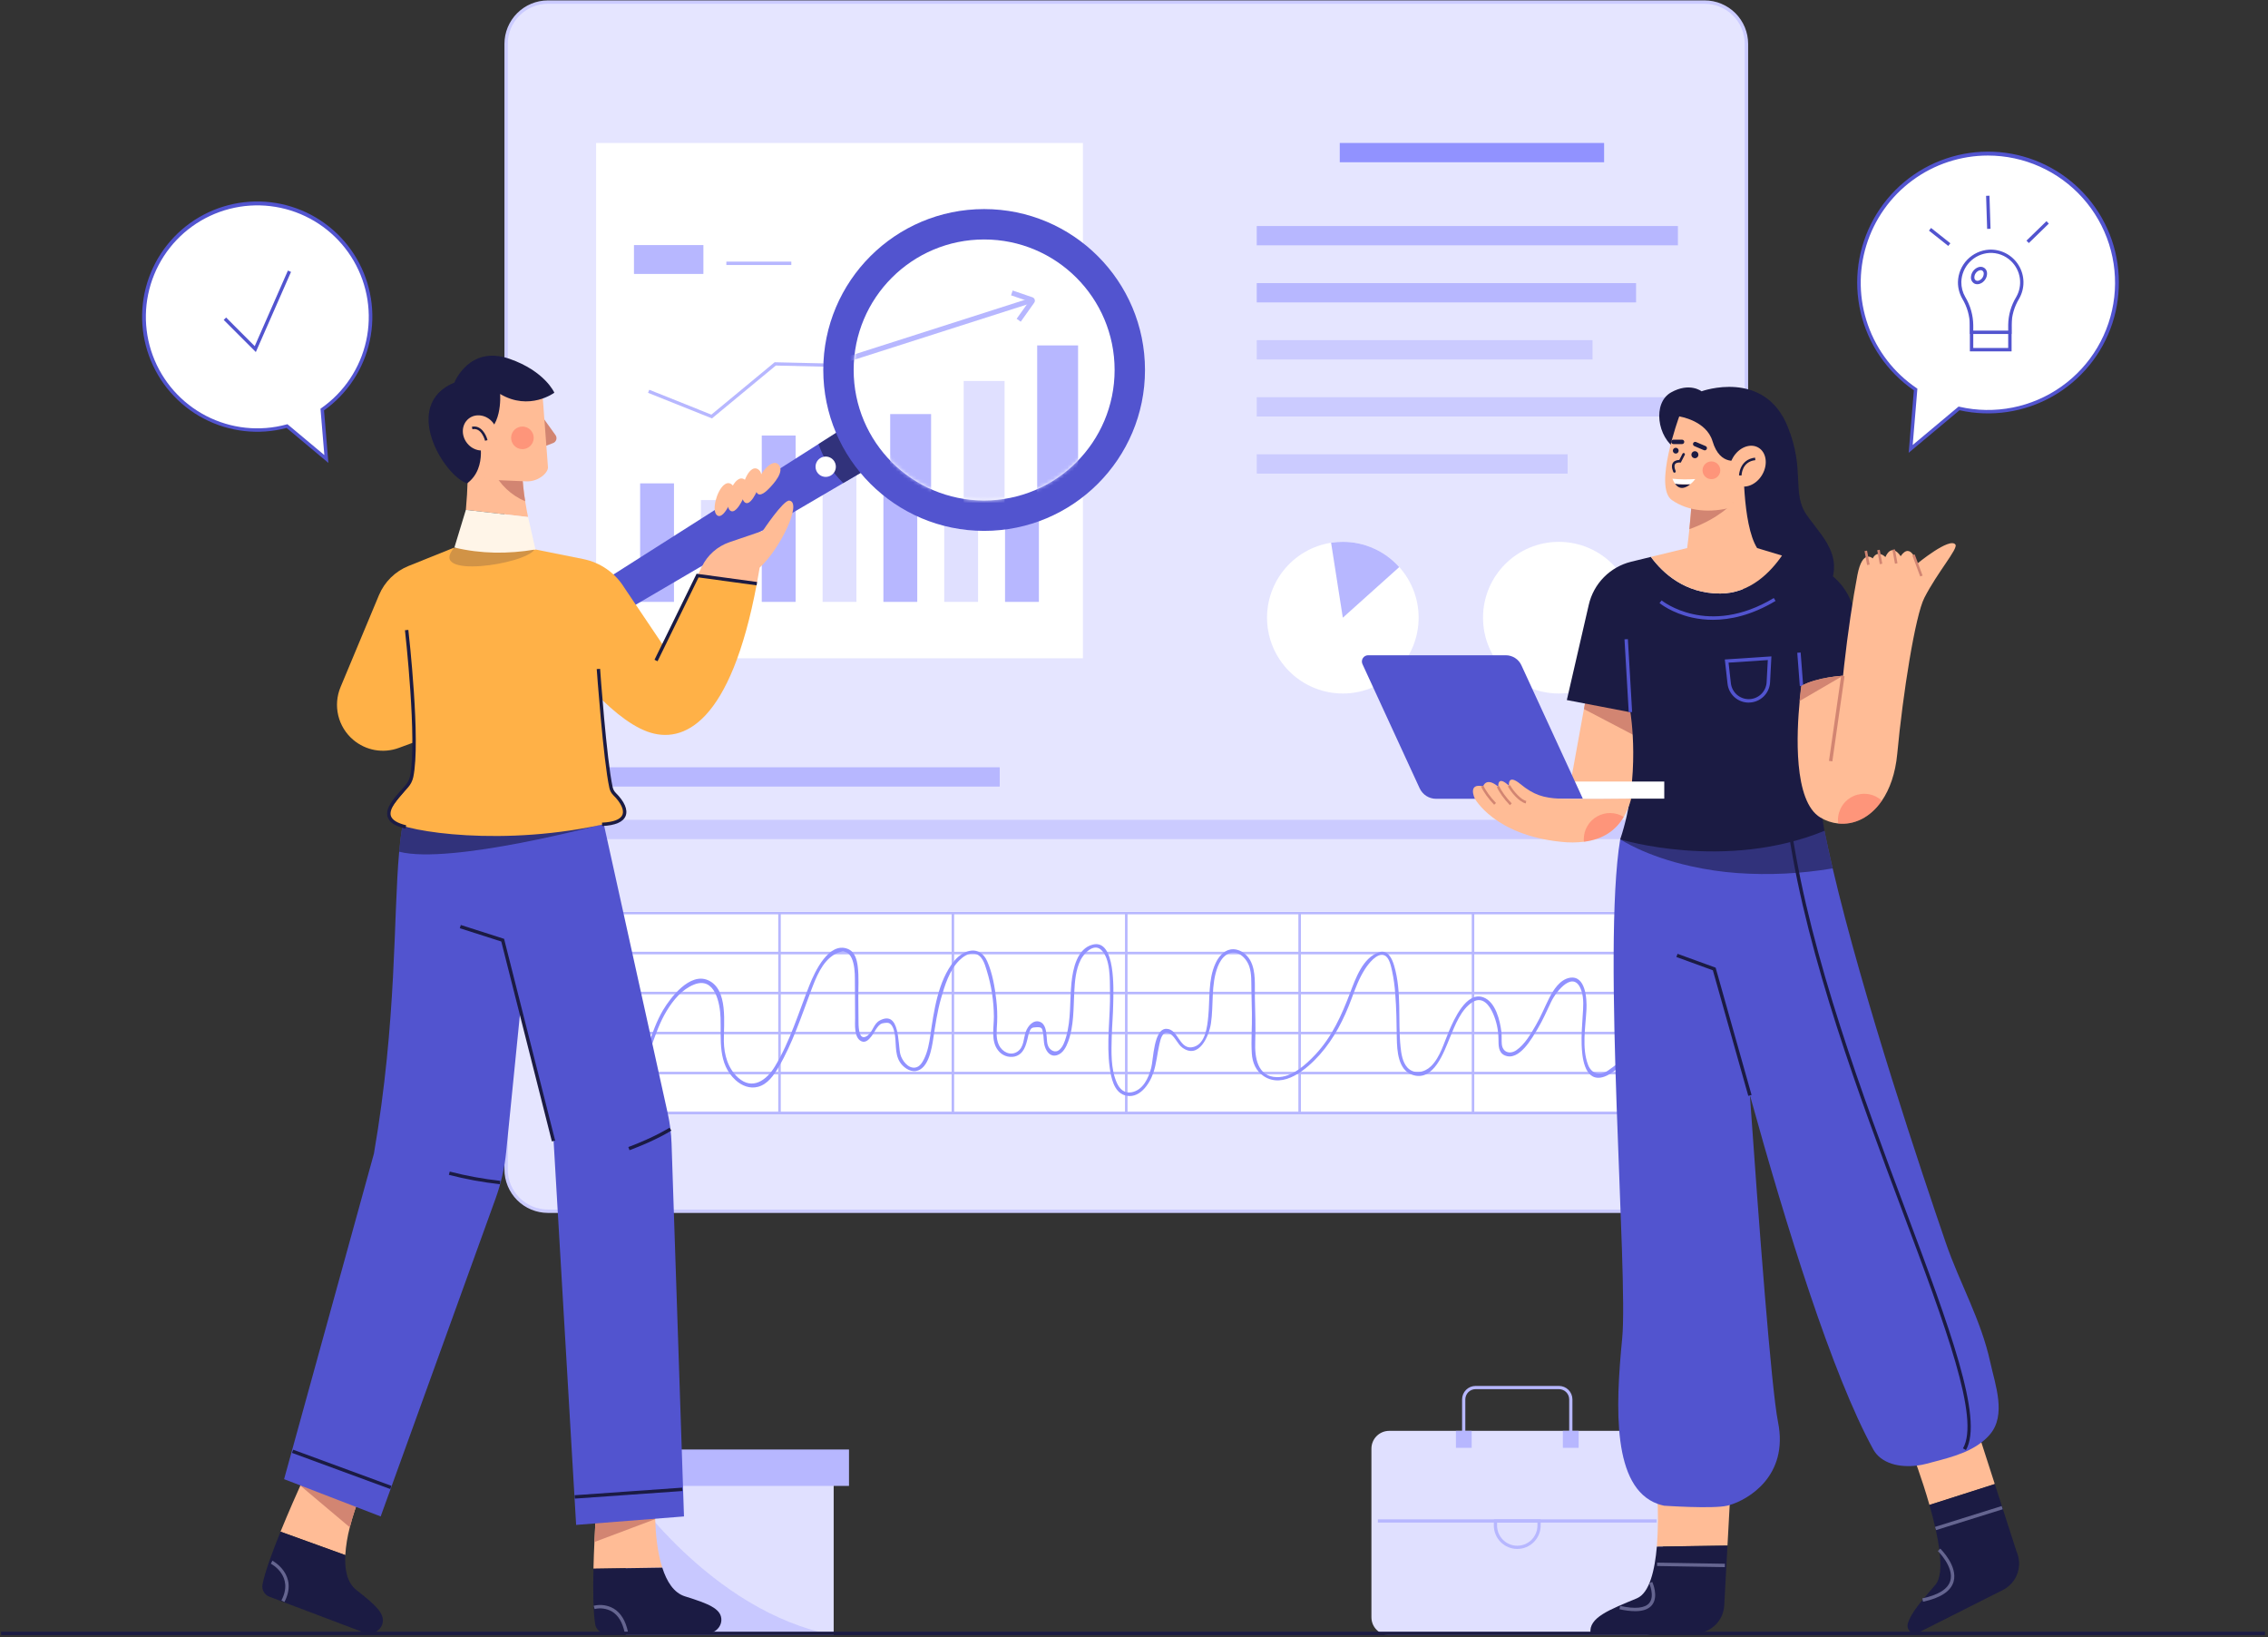<svg width="647" height="467" viewBox="0 0 647 467" fill="none" xmlns="http://www.w3.org/2000/svg">
<rect x="0" y="0" width="647" height="467" fill="#333333" stroke="none"/>
<path d="M486.303 0.601H156.279C149.7 0.601 144.368 5.934 144.368 12.512V333.53C144.368 340.108 149.7 345.441 156.279 345.441H486.303C492.882 345.441 498.214 340.108 498.214 333.53V12.512C498.214 5.934 492.882 0.601 486.303 0.601Z" fill="#E5E5FF"/>
<path d="M486.299 345.924H156.278C152.996 345.915 149.851 344.606 147.531 342.283C145.212 339.96 143.908 336.813 143.903 333.53V12.516C143.906 9.233 145.211 6.084 147.53 3.761C149.849 1.437 152.995 0.127 156.278 0.118H486.299C489.587 0.121 492.738 1.428 495.063 3.752C497.387 6.077 498.694 9.229 498.697 12.516V333.53C498.693 336.817 497.386 339.968 495.061 342.291C492.737 344.615 489.586 345.921 486.299 345.924ZM156.278 1.084C153.248 1.089 150.343 2.294 148.201 4.437C146.059 6.58 144.854 9.486 144.851 12.516V333.53C144.855 336.56 146.06 339.464 148.202 341.606C150.345 343.748 153.249 344.954 156.278 344.958H486.299C489.329 344.955 492.235 343.75 494.378 341.607C496.521 339.465 497.727 336.56 497.731 333.53V12.516C497.728 9.485 496.522 6.579 494.379 4.436C492.236 2.293 489.33 1.088 486.299 1.084H156.278Z" fill="#CBCBFF"/>
<path d="M457.609 40.777H382.199V46.28H457.609V40.777Z" fill="#9192FF"/>
<path d="M478.662 64.464H358.512V69.967H478.662V64.464Z" fill="#B7B7FF"/>
<path d="M466.728 80.741H358.512V86.244H466.728V80.741Z" fill="#B7B7FF"/>
<path d="M454.302 97.013H358.512V102.517H454.302V97.013Z" fill="#CBCBFF"/>
<path d="M478.662 113.287H358.512V118.79H478.662V113.287Z" fill="#CBCBFF"/>
<path d="M447.202 129.564H358.512V135.067H447.202V129.564Z" fill="#CBCBFF"/>
<path d="M285.191 218.83H169.876V224.333H285.191V218.83Z" fill="#B7B7FF"/>
<path d="M468.367 233.815H170.204V239.318H468.367V233.815Z" fill="#CBCBFF"/>
<path d="M308.924 40.777H170.057V187.741H308.924V40.777Z" fill="white"/>
<path d="M192.27 137.859H182.614V171.658H192.27V137.859Z" fill="#B7B7FF"/>
<path d="M209.618 142.623H199.962V171.658H209.618V142.623Z" fill="#E0E0FF"/>
<path d="M226.967 124.211H217.31V171.658H226.967V124.211Z" fill="#B7B7FF"/>
<path d="M244.319 127.607H234.662V171.658H244.319V127.607Z" fill="#E0E0FF"/>
<path d="M261.667 112.401H252.01V171.658H261.667V112.401Z" fill="#B7B7FF"/>
<path d="M279.015 104.187H269.359V171.658H279.015V104.187Z" fill="#E0E0FF"/>
<path d="M296.367 96.863H286.711V171.658H296.367V96.863Z" fill="#B7B7FF"/>
<path d="M203.102 119.327L184.872 112.034L185.22 111.163L202.936 118.252L220.988 103.313L237.826 103.704L288.582 72.36L289.073 73.157L238.081 104.647L221.317 104.257L203.102 119.327Z" fill="#B7B7FF"/>
<path d="M200.662 69.893H180.855V78.126H200.662V69.893Z" fill="#B7B7FF"/>
<path d="M225.741 74.615H207.209V75.582H225.741V74.615Z" fill="#B7B7FF"/>
<path d="M444.693 197.789C456.636 197.789 466.318 188.107 466.318 176.163C466.318 164.22 456.636 154.538 444.693 154.538C432.749 154.538 423.068 164.22 423.068 176.163C423.068 188.107 432.749 197.789 444.693 197.789Z" fill="white"/>
<path d="M383.069 197.792C377.625 197.788 372.383 195.731 368.389 192.032C364.394 188.333 361.941 183.264 361.519 177.837C361.097 172.409 362.737 167.022 366.111 162.75C369.485 158.478 374.346 155.635 379.724 154.789C380.831 154.62 381.949 154.534 383.069 154.534C388.806 154.534 394.307 156.813 398.363 160.869C402.42 164.925 404.698 170.427 404.698 176.163C404.698 181.899 402.42 187.401 398.363 191.457C394.307 195.513 388.806 197.792 383.069 197.792Z" fill="white"/>
<path d="M383.069 176.167L379.724 154.789C380.831 154.62 381.949 154.534 383.069 154.534C386.108 154.53 389.114 155.17 391.888 156.411C394.662 157.652 397.142 159.466 399.164 161.735L383.069 176.167Z" fill="#B7B7FF"/>
<path d="M469.172 259.911H172.412V316.951H469.172V259.911Z" fill="white"/>
<path d="M470.034 317.806H172.556V260.038H470.034V317.806ZM173.283 317.079H469.307V260.765H173.283V317.079Z" fill="#B7B7FF"/>
<path d="M469.671 305.671H172.919V306.398H469.671V305.671Z" fill="#B7B7FF"/>
<path d="M469.671 294.263H172.919V294.99H469.671V294.263Z" fill="#B7B7FF"/>
<path d="M469.671 282.855H172.919V283.582H469.671V282.855Z" fill="#B7B7FF"/>
<path d="M469.671 271.447H172.919V272.174H469.671V271.447Z" fill="#B7B7FF"/>
<path d="M420.573 260.402H419.85V317.443H420.573V260.402Z" fill="#B7B7FF"/>
<path d="M371.115 260.402H370.392V317.443H371.115V260.402Z" fill="#B7B7FF"/>
<path d="M321.655 260.402H320.931V317.443H321.655V260.402Z" fill="#B7B7FF"/>
<path d="M272.197 260.402H271.474V317.443H272.197V260.402Z" fill="#B7B7FF"/>
<path d="M222.736 260.402H222.013V317.443H222.736V260.402Z" fill="#B7B7FF"/>
<path d="M181.067 308.409C185.383 302.399 186.315 294.661 190.17 288.331C192.05 285.237 194.536 282.182 197.982 280.801C203.918 278.423 205.434 286.084 205.558 290.338C205.743 296.595 204.707 303.386 209.877 308.088C211.602 309.635 213.884 310.586 216.216 309.968C219.008 309.225 220.744 306.669 222.129 304.318C226.085 297.589 228.598 289.878 231.348 282.6C232.736 278.926 234.5 274.216 238.139 272.158C243.321 269.219 243.889 275.716 243.878 279.119C243.878 282.874 243.905 286.625 243.936 290.376C243.936 292.179 243.58 295.941 245.699 296.951C246.948 297.542 247.934 296.413 248.634 295.504C249.241 294.731 249.667 293.791 250.274 293.006C250.881 292.221 251.353 291.823 252.385 291.738C253.333 291.66 253.785 291.649 254.427 292.511C254.756 293.046 254.985 293.635 255.104 294.251C255.847 297.067 255.085 300.257 256.678 302.856C257.564 304.302 259.474 305.745 261.268 305.462C264.892 304.89 265.812 298.989 266.245 296.15C266.829 292.353 267.371 288.578 268.419 284.873C269.467 281.169 270.836 276.683 273.674 273.891C274.753 272.831 276.242 271.771 277.839 271.957C280.16 272.22 280.906 274.854 281.474 276.741C282.802 281.012 283.495 285.455 283.532 289.928C283.532 293.022 282.635 296.862 284.692 299.526C285.227 300.253 285.961 300.809 286.804 301.129C287.648 301.45 288.566 301.52 289.448 301.332C292.063 300.682 292.693 298.142 293.227 295.845C293.31 295.38 293.429 294.922 293.582 294.476C294.093 293.176 294.294 293.025 295.694 292.967C297.241 292.906 297.295 293.265 297.543 294.541C297.79 295.818 297.662 297.129 298.049 298.409C298.54 300.017 299.669 301.502 301.53 300.942C303.247 300.431 304.167 298.594 304.735 297.04C306.367 292.577 306.217 287.635 306.46 282.963C306.619 279.869 306.87 276.544 308.297 273.732C309.229 271.907 311.975 268.948 314.098 270.874C316.859 273.384 316.588 279.498 316.654 282.862C316.789 290.106 315.571 297.38 316.584 304.596C316.971 307.303 317.745 311.325 320.726 312.33C324.876 313.746 327.931 309.237 329.033 305.926C329.911 303.301 330.112 300.551 330.734 297.867C331.063 296.46 331.562 293.884 333.488 294.688C335.147 295.381 335.831 297.728 337.293 298.791C342.003 302.218 344.888 295.531 345.445 291.912C346.253 286.621 345.418 280.794 347.379 275.735C347.882 274.455 348.667 273.098 349.842 272.324C352.719 270.426 355.558 273.051 356.416 275.731C357.074 277.762 356.95 280.047 356.989 282.159C357.031 284.448 357.093 286.737 357.136 289.031C357.205 292.817 356.865 296.68 357.109 300.45C357.275 303.072 358.269 305.458 360.535 306.94C366.22 310.652 372.867 304.859 376.495 300.791C380.617 296.15 383.39 290.678 385.525 284.935C386.604 282.023 387.683 279.046 389.369 276.428C390.293 274.985 392.868 271.524 394.98 272.483C396.357 273.102 396.813 275.577 397.111 276.872C397.576 279.046 397.883 281.251 398.027 283.47C398.371 287.673 398.414 291.888 398.472 296.108C398.538 299.677 398.839 305.06 402.807 306.506C408.995 308.761 411.957 299.89 413.674 295.79C415.093 292.395 416.826 287.793 420.128 285.774C422.94 284.057 424.896 286.703 425.929 289.058C426.923 291.341 427.449 293.8 427.476 296.289C427.499 298.006 427.364 300.157 429.247 300.992C433.358 302.806 437.101 296.003 438.702 293.323C440.156 290.879 441.262 288.319 442.484 285.755C444.031 282.534 449.058 276.377 451.131 282.549C451.905 284.87 451.646 287.391 451.491 289.8C451.313 292.507 451.104 295.265 451.205 298.003C451.305 301.166 451.878 308.057 456.646 307.33C459.539 306.885 462.516 303.703 464.682 301.916C467.849 299.259 470.858 296.418 473.692 293.408C474.118 292.956 473.437 292.271 473.008 292.724C470.175 295.735 467.166 298.576 463.997 301.232C462.314 302.685 460.558 304.051 458.734 305.323C456.344 306.932 454.008 306.205 453.053 303.738C451.182 298.904 452.322 292.909 452.574 287.882C452.725 284.893 452.346 278.04 447.763 278.872C445.017 279.37 443.122 282.352 441.962 284.618C440.663 287.209 439.595 289.874 438.134 292.387C436.672 294.901 435.005 297.84 432.588 299.515C430.763 300.775 428.624 300.18 428.419 297.728C428.327 296.61 428.446 295.497 428.315 294.371C427.928 291.127 426.698 285.763 423.183 284.452C418.307 282.627 414.757 290.833 413.368 294.043C411.949 297.333 410.847 301.545 408.221 304.097C406.369 305.907 403.364 306.534 401.469 304.441C400.085 302.894 399.736 300.501 399.535 298.532C398.762 290.891 399.922 282.994 397.741 275.503C397.111 273.342 395.916 270.673 393.24 271.636C388.758 273.222 386.716 279.046 385.188 283.06C382.748 289.475 380.041 295.616 375.284 300.713C372.539 303.656 368.559 307.288 364.267 307.206C358.628 307.094 357.925 301.468 358.079 297.152C358.238 292.937 358.079 288.706 357.979 284.491C357.905 281.091 358.365 277.042 356.683 273.933C355.616 271.957 353.35 270.379 351.014 270.793C349.026 271.145 347.533 273.013 346.76 274.734C344.602 279.374 345.175 284.943 344.687 289.893C344.409 292.724 343.914 297.573 340.596 298.559C336.431 299.797 336.299 293.532 332.796 293.42C329.083 293.292 329.052 302.21 328.41 304.557C327.637 307.454 326.09 310.907 322.811 311.518C320.773 311.905 319.415 310.621 318.622 308.869C316.82 304.882 317.041 299.855 317.153 295.582C317.238 292.391 317.54 289.212 317.578 286.018C317.64 282.58 318.325 267.8 311.778 269.389C307.238 270.484 306.073 276.35 305.671 280.217C305.134 285.392 305.586 290.694 304.124 295.752C303.738 297.063 303.231 298.583 302.133 299.476C301.035 300.369 299.619 299.611 299.039 298.412C298.652 297.596 298.676 296.576 298.598 295.705C298.471 294.232 298.285 292.043 296.665 291.424C294.77 290.713 293.215 292.65 292.647 294.205C291.939 296.139 292.171 298.668 290.21 299.948C288.25 301.228 285.956 300.021 284.994 298.122C284.004 296.146 284.359 293.737 284.456 291.61C284.547 289.452 284.465 287.29 284.212 285.144C283.791 281.505 283.11 277.514 281.614 274.142C279.552 269.501 274.95 270.731 272.213 274.069C267.572 279.738 266.412 288.358 265.391 295.338C265.066 297.581 264.641 299.909 263.639 301.962C263.125 303.014 262.386 304.256 261.133 304.468C259.037 304.824 257.308 302.411 256.848 300.694C256.102 297.906 256.806 288.01 250.997 291.026C249.195 291.97 249.021 294.22 247.482 295.353C245.08 297.121 244.93 293.211 244.914 291.695C244.887 289.425 244.875 287.151 244.856 284.881C244.829 281.83 245.061 278.663 244.69 275.627C244.454 273.693 243.862 271.435 241.863 270.634C236.449 268.473 232.408 277.209 230.957 280.875C227.864 288.644 225.408 296.947 221.073 304.132C218.695 308.076 214.638 311.035 210.562 307.342C207.646 304.7 206.575 300.826 206.498 297.024C206.401 292.09 207.878 282.108 201.961 279.544C196.803 277.309 191.338 284.421 189.157 288.079C185.433 294.329 184.466 301.962 180.236 307.86C179.872 308.367 180.707 308.85 181.067 308.347V308.409Z" fill="#9192FF"/>
<path d="M469.361 408.081H396.306C393.504 408.081 391.233 410.353 391.233 413.155V461.255C391.233 464.057 393.504 466.329 396.306 466.329H469.361C472.163 466.329 474.435 464.057 474.435 461.255V413.155C474.435 410.353 472.163 408.081 469.361 408.081Z" fill="#E0E0FF"/>
<path d="M472.598 433.319H393.066V434.239H472.598V433.319Z" fill="#B7B7FF"/>
<path d="M432.832 441.765C431.061 441.763 429.364 441.058 428.112 439.806C426.86 438.554 426.155 436.857 426.153 435.086V433.319H439.511V435.086C439.508 436.857 438.804 438.554 437.552 439.806C436.3 441.058 434.603 441.763 432.832 441.765ZM427.074 434.239V435.086C427.074 436.613 427.68 438.078 428.76 439.158C429.84 440.237 431.305 440.844 432.832 440.844C434.359 440.844 435.824 440.237 436.904 439.158C437.983 438.078 438.59 436.613 438.59 435.086V434.239H427.074Z" fill="#B7B7FF"/>
<path d="M448.571 411.055H447.651V399.11C447.65 398.336 447.342 397.594 446.795 397.046C446.247 396.499 445.505 396.191 444.731 396.19H420.937C420.163 396.191 419.42 396.499 418.873 397.046C418.326 397.594 418.018 398.336 418.017 399.11V411.055H417.096V399.11C417.097 398.092 417.502 397.115 418.222 396.396C418.942 395.676 419.918 395.271 420.937 395.27H444.731C445.749 395.271 446.726 395.676 447.446 396.396C448.165 397.115 448.57 398.092 448.571 399.11V411.055Z" fill="#B7B7FF"/>
<path d="M419.827 408.081H415.337V412.919H419.827V408.081Z" fill="#B7B7FF"/>
<path d="M450.339 408.081H445.849V412.919H450.339V408.081Z" fill="#B7B7FF"/>
<path d="M237.826 416.895H178.522V466.329H237.826V416.895Z" fill="#E0E0FF"/>
<path d="M242.196 413.399H174.156V423.782H242.196V413.399Z" fill="#B7B7FF"/>
<path opacity="0.6" d="M237.829 466.329H178.522V423.624C178.522 423.624 202.541 459.724 237.829 466.329Z" fill="#B7B7FF"/>
<path d="M567.112 43.878C559.244 43.878 551.583 46.402 545.256 51.078C538.929 55.755 534.269 62.337 531.96 69.859C529.652 77.38 529.817 85.444 532.431 92.865C535.045 100.286 539.971 106.672 546.484 111.086L545.073 128.024L558.875 116.477C563.92 117.635 569.154 117.715 574.232 116.71C579.311 115.706 584.12 113.641 588.345 110.649C592.57 107.658 596.116 103.808 598.75 99.351C601.384 94.895 603.047 89.932 603.631 84.788C604.215 79.644 603.705 74.435 602.137 69.502C600.568 64.569 597.975 60.022 594.527 56.16C591.08 52.298 586.856 49.208 582.131 47.091C577.407 44.975 572.289 43.88 567.112 43.878Z" fill="white"/>
<path d="M544.493 129.138L545.978 111.326C538.331 106.065 532.918 98.144 530.796 89.108C528.674 80.072 529.995 70.57 534.501 62.455C539.006 54.34 546.374 48.195 555.166 45.219C563.958 42.243 573.543 42.649 582.051 46.359C590.56 50.069 597.381 56.815 601.183 65.282C604.986 73.749 605.497 83.33 602.618 92.154C599.739 100.978 593.675 108.412 585.61 113.007C577.545 117.601 568.057 119.026 558.999 117.003L544.493 129.138ZM567.112 44.362C559.346 44.359 551.785 46.848 545.539 51.463C539.293 56.077 534.692 62.574 532.413 69.997C530.133 77.421 530.296 85.38 532.876 92.704C535.456 100.029 540.318 106.332 546.747 110.688L546.979 110.846L545.641 126.911L558.736 115.951L558.968 116.005C563.947 117.149 569.113 117.228 574.125 116.237C579.137 115.246 583.884 113.207 588.054 110.255C592.224 107.302 595.723 103.502 598.323 99.104C600.922 94.705 602.563 89.807 603.139 84.73C603.714 79.653 603.211 74.512 601.662 69.644C600.113 64.775 597.553 60.288 594.15 56.477C590.746 52.666 586.577 49.617 581.913 47.529C577.25 45.441 572.198 44.362 567.089 44.362H567.112Z" fill="#5254CF"/>
<path d="M573.369 88.382H562.437V99.728H573.369V88.382Z" fill="white"/>
<path d="M573.853 100.212H561.953V87.899H573.853V100.212ZM562.92 99.245H572.886V88.866H562.92V99.245Z" fill="#5254CF"/>
<path d="M576.772 80.543C576.774 79.182 576.463 77.839 575.863 76.618C575.263 75.396 574.39 74.329 573.312 73.499C572.233 72.669 570.978 72.098 569.644 71.831C568.31 71.563 566.932 71.606 565.617 71.957C564.302 72.307 563.085 72.956 562.06 73.852C561.036 74.748 560.231 75.867 559.709 77.124C559.187 78.38 558.96 79.74 559.048 81.099C559.135 82.457 559.534 83.776 560.213 84.956C561.626 87.317 562.393 90.008 562.436 92.76V94.778H573.369V92.663C573.411 89.948 574.173 87.292 575.577 84.967C576.361 83.625 576.773 82.098 576.772 80.543Z" fill="white"/>
<path d="M573.852 95.262H561.953V92.76C561.914 90.091 561.168 87.481 559.791 85.195C558.958 83.746 558.53 82.099 558.55 80.427C558.606 78.054 559.551 75.789 561.198 74.08C562.846 72.371 565.075 71.343 567.445 71.2C569.123 71.119 570.792 71.492 572.277 72.28C573.761 73.068 575.006 74.242 575.879 75.677C576.753 77.113 577.223 78.758 577.241 80.438C577.258 82.118 576.823 83.773 575.979 85.226C574.614 87.475 573.874 90.048 573.837 92.678L573.852 95.262ZM562.92 94.295H572.886V92.663C572.922 89.862 573.707 87.122 575.16 84.727C576.102 83.1 576.471 81.202 576.205 79.34C575.939 77.478 575.055 75.759 573.694 74.46C572.877 73.669 571.906 73.055 570.842 72.656C569.777 72.257 568.642 72.081 567.506 72.14C565.381 72.269 563.38 73.191 561.901 74.723C560.422 76.255 559.571 78.286 559.517 80.415C559.497 81.914 559.882 83.39 560.631 84.689C562.093 87.121 562.883 89.898 562.92 92.736V94.295Z" fill="#5254CF"/>
<path d="M565.878 79.515C565.194 80.493 564.041 80.868 563.306 80.354C562.572 79.84 562.533 78.626 563.221 77.647C563.91 76.669 565.058 76.294 565.793 76.808C566.528 77.322 566.566 78.521 565.878 79.515Z" fill="white"/>
<path d="M564.064 81.062C563.694 81.065 563.331 80.953 563.028 80.741C562.786 80.562 562.59 80.329 562.456 80.06C562.321 79.791 562.252 79.495 562.254 79.194C562.255 78.542 562.456 77.907 562.83 77.373C563.205 76.84 563.734 76.435 564.347 76.212C564.629 76.101 564.934 76.062 565.235 76.097C565.537 76.133 565.824 76.242 566.073 76.416C566.322 76.59 566.523 76.823 566.66 77.094C566.797 77.364 566.864 77.665 566.856 77.968C566.864 78.62 566.662 79.257 566.28 79.786C565.912 80.325 565.381 80.732 564.764 80.946C564.539 81.021 564.302 81.061 564.064 81.062ZM565.031 77.052C564.9 77.054 564.769 77.076 564.644 77.117C564.227 77.27 563.869 77.55 563.62 77.918C563.362 78.277 563.227 78.71 563.233 79.151C563.23 79.306 563.263 79.459 563.33 79.598C563.398 79.737 563.497 79.858 563.62 79.952C563.749 80.032 563.896 80.081 564.048 80.094C564.2 80.106 564.352 80.083 564.494 80.025C564.911 79.876 565.27 79.597 565.518 79.229C565.774 78.868 565.909 78.437 565.905 77.995C565.908 77.841 565.875 77.688 565.807 77.549C565.74 77.41 565.641 77.288 565.518 77.195C565.375 77.097 565.205 77.046 565.031 77.048V77.052Z" fill="#5254CF"/>
<path d="M550.881 65.013L550.28 65.77L555.786 70.142L556.387 69.384L550.881 65.013Z" fill="#5254CF"/>
<path d="M567.544 55.817L566.578 55.848L566.88 65.283L567.846 65.252L567.544 55.817Z" fill="#5254CF"/>
<path d="M583.801 63.079L578.097 68.628L578.771 69.321L584.475 63.772L583.801 63.079Z" fill="#5254CF"/>
<path d="M105.738 90.343C105.738 83.585 103.619 76.997 99.68 71.506C95.74 66.015 90.179 61.897 83.778 59.73C77.377 57.564 70.457 57.459 63.993 59.429C57.529 61.399 51.845 65.346 47.74 70.715C43.635 76.083 41.317 82.603 41.11 89.358C40.903 96.112 42.819 102.762 46.587 108.371C50.356 113.981 55.788 118.268 62.12 120.63C68.451 122.992 75.364 123.31 81.886 121.539L93.1 130.929L91.94 116.829C96.204 113.852 99.685 109.889 102.087 105.278C104.49 100.666 105.742 95.543 105.738 90.343Z" fill="white"/>
<path d="M93.684 132.023L81.766 122.054C73.84 124.146 65.418 123.199 58.154 119.398C50.891 115.597 45.312 109.217 42.514 101.511C39.716 93.806 39.901 85.333 43.032 77.757C46.164 70.181 52.015 64.05 59.437 60.569C66.859 57.088 75.314 56.509 83.142 58.945C90.969 61.382 97.602 66.657 101.737 73.735C105.873 80.813 107.211 89.182 105.49 97.197C103.769 105.212 99.112 112.293 92.435 117.049L93.684 132.023ZM82.001 120.986L92.528 129.788L91.426 116.566L91.654 116.407C98.171 111.841 102.739 104.996 104.455 97.225C106.171 89.454 104.911 81.323 100.923 74.436C96.936 67.549 90.51 62.408 82.917 60.028C75.323 57.648 67.113 58.202 59.908 61.58C52.703 64.959 47.026 70.917 44 78.277C40.974 85.637 40.818 93.865 43.562 101.334C46.307 108.804 51.753 114.973 58.824 118.623C65.896 122.273 74.079 123.138 81.758 121.048L82.001 120.986Z" fill="#5254CF"/>
<path d="M72.983 100.405L63.818 91.24L64.503 90.555L72.666 98.723L82.133 77.163L83.019 77.55L72.983 100.405Z" fill="#5254CF"/>
<path d="M249.242 132.696L240.571 137.77L148.393 191.787C145.555 193.45 142.237 193.055 140.918 190.901C139.603 188.747 140.771 185.615 143.548 183.851L233.506 126.633L242.161 121.126L249.242 132.696Z" fill="#5254CF"/>
<path opacity="0.6" d="M249.242 132.696L240.571 137.77C238.861 136.132 237.371 134.278 236.14 132.255C235.054 130.486 234.17 128.6 233.506 126.633L242.161 121.126L249.242 132.696Z" fill="#1B1B43"/>
<path d="M237.06 135.589C236.57 135.887 236.003 136.034 235.43 136.01C234.856 135.986 234.303 135.793 233.84 135.454C233.377 135.116 233.024 134.648 232.827 134.109C232.63 133.571 232.597 132.986 232.732 132.428C232.867 131.871 233.164 131.366 233.586 130.978C234.008 130.589 234.536 130.335 235.103 130.246C235.67 130.158 236.25 130.239 236.77 130.481C237.291 130.722 237.728 131.112 238.027 131.602C238.225 131.927 238.358 132.288 238.417 132.664C238.476 133.041 238.46 133.425 238.371 133.796C238.281 134.166 238.119 134.515 237.894 134.823C237.669 135.131 237.385 135.391 237.06 135.589Z" fill="white"/>
<path d="M280.748 151.406C306.091 151.406 326.635 130.861 326.635 105.518C326.635 80.174 306.091 59.63 280.748 59.63C255.404 59.63 234.86 80.174 234.86 105.518C234.86 130.861 255.404 151.406 280.748 151.406Z" fill="#5254CF"/>
<path d="M280.747 142.739C301.304 142.739 317.969 126.075 317.969 105.518C317.969 84.961 301.304 68.296 280.747 68.296C260.19 68.296 243.526 84.961 243.526 105.518C243.526 126.075 260.19 142.739 280.747 142.739Z" fill="white"/>
<mask id="mask0_42_23433" style="mask-type:luminance" maskUnits="userSpaceOnUse" x="243" y="68" width="75" height="75">
<path d="M280.747 142.739C301.304 142.739 317.969 126.075 317.969 105.518C317.969 84.961 301.304 68.296 280.747 68.296C260.19 68.296 243.526 84.961 243.526 105.518C243.526 126.075 260.19 142.739 280.747 142.739Z" fill="white"/>
</mask>
<g mask="url(#mask0_42_23433)">
<path d="M265.615 118.098H253.948V189.706H265.615V118.098Z" fill="#B7B7FF"/>
<path d="M286.583 108.654H274.916V190.19H286.583V108.654Z" fill="#E0E0FF"/>
<path d="M307.547 98.514H295.88V188.902H307.547V98.514Z" fill="#B7B7FF"/>
<path d="M294.519 84.823L241.059 101.926L241.501 103.307L294.961 86.205L294.519 84.823Z" fill="#B7B7FF"/>
<path d="M291.185 91.754L290.025 90.912L293.544 85.969L288.42 84.225L288.888 82.852L294.518 84.786C294.675 84.834 294.817 84.921 294.933 85.038C295.048 85.154 295.133 85.298 295.18 85.455C295.23 85.619 295.237 85.793 295.202 85.96C295.167 86.128 295.09 86.284 294.979 86.414L291.185 91.754ZM293.845 85.521C293.844 85.531 293.844 85.541 293.845 85.552V85.521Z" fill="#B7B7FF"/>
</g>
<path d="M188.929 447.097C183.086 447.186 174.717 447.322 169.299 447.399C169.357 444.777 169.458 442.167 169.574 439.781C169.833 433.825 170.173 429.223 170.173 429.223L186.906 429.107C186.906 429.107 186.829 430.77 186.906 433.264C187.011 436.958 187.448 442.468 188.929 447.097Z" fill="#FFBC96"/>
<path d="M195.411 455.284C192.201 454.29 190.19 451.03 188.933 447.097L169.3 447.399C169.153 453.563 169.207 459.774 169.798 463.254C169.919 463.987 170.296 464.653 170.863 465.133C171.43 465.613 172.149 465.875 172.892 465.873H201.641C203.988 465.873 206.011 463.912 205.767 461.58C205.477 458.792 202.182 457.38 195.411 455.284Z" fill="#1B1B43"/>
<path d="M186.906 433.264L169.574 439.781C169.833 433.825 170.173 429.223 170.173 429.223L186.906 429.107C186.906 429.107 186.829 430.77 186.906 433.264Z" fill="#D28572"/>
<path d="M178.205 465.621C177.59 462.709 176.372 460.683 174.578 459.6C173.073 458.754 171.305 458.503 169.624 458.896L169.357 457.968C171.291 457.489 173.336 457.774 175.065 458.765C177.103 459.991 178.476 462.245 179.149 465.424L178.205 465.621Z" fill="#656590"/>
<path d="M102.981 425.975C101.69 429.101 100.624 432.315 99.791 435.592C99.109 438.185 98.678 440.837 98.503 443.512L80.025 436.842C82.396 431.041 84.929 425.317 86.29 422.32L86.329 422.243C86.921 420.928 87.28 420.155 87.28 420.155L102.981 425.975Z" fill="#FFBC96"/>
<path d="M101.662 453.47C99.013 451.401 98.294 447.627 98.503 443.52L80.033 436.841C77.713 442.557 75.57 448.381 74.89 451.85C74.744 452.576 74.86 453.33 75.219 453.978C75.577 454.626 76.154 455.126 76.847 455.388L103.743 465.567C105.936 466.398 108.523 465.281 109.118 463.014C109.838 460.304 107.258 457.821 101.662 453.47Z" fill="#1B1B43"/>
<path d="M102.981 425.975C101.69 429.101 100.624 432.315 99.791 435.592L85.78 423.79L86.31 422.32L86.348 422.243C86.94 420.928 87.3 420.155 87.3 420.155L102.981 425.975Z" fill="#D28572"/>
<path d="M81.139 456.885L80.285 456.437C83.885 449.534 77.539 446.111 77.268 445.972L77.713 445.114C77.798 445.152 85.192 449.131 81.139 456.885Z" fill="#656590"/>
<path d="M195.124 432.491L164.353 434.908L157.903 325.011L148.37 288.884L135.899 241.634L135.253 239.171L132.244 227.782L131.799 226.081L137.689 225.547L169.504 222.697L171.438 231.398L190.495 317.57C191.117 320.376 191.479 323.233 191.578 326.105L195.124 432.491Z" fill="#5254CF"/>
<path d="M150.818 264.431L148.37 288.884L144.406 328.464C143.954 333.022 142.937 337.506 141.378 341.814L108.596 432.491L81.043 421.856L106.663 329.044C113.264 290.836 112.173 261.512 113.875 242.911C113.983 241.75 114.099 240.64 114.223 239.569C114.911 233.873 115.971 229.36 117.781 226.081L132.244 227.782L142.434 228.981L144.646 238.351L145.095 240.242L150.818 264.431Z" fill="#5254CF"/>
<path opacity="0.6" d="M171.426 231.398L171.759 235.103C171.759 235.103 128.578 246.704 113.875 242.911C113.983 241.75 114.099 240.641 114.223 239.569C114.911 233.873 115.971 229.36 117.781 226.081L132.244 227.782L131.799 226.081L137.689 225.547L169.504 222.697L171.426 231.398Z" fill="#1B1B43"/>
<path d="M157.435 325.537L142.999 268.515L131.169 264.729L131.463 263.809L143.803 267.757L143.869 268.016L158.371 325.301L157.435 325.537Z" fill="#1B1B43"/>
<path d="M179.582 328.046L179.246 327.141C186.829 324.295 190.956 321.654 190.994 321.631L191.52 322.439C191.354 322.551 187.278 325.161 179.582 328.046Z" fill="#1B1B43"/>
<path d="M142.627 337.742C137.711 337.195 132.839 336.302 128.048 335.069L128.299 334.137C133.04 335.353 137.86 336.237 142.724 336.782L142.627 337.742Z" fill="#1B1B43"/>
<path d="M83.629 413.456L83.295 414.363L111.334 424.674L111.667 423.766L83.629 413.456Z" fill="#1B1B43"/>
<path d="M194.607 424.279L163.912 426.442L163.98 427.406L194.675 425.243L194.607 424.279Z" fill="#1B1B43"/>
<path d="M129.626 156.15L116.547 161.414C114.666 162.17 112.953 163.292 111.506 164.714C110.06 166.135 108.909 167.829 108.121 169.697L97.145 195.967C96.074 198.532 95.847 201.372 96.498 204.074C97.149 206.777 98.644 209.202 100.765 210.999C102.529 212.498 104.658 213.503 106.937 213.911C109.216 214.318 111.562 214.114 113.736 213.319L123.017 209.904L129.626 156.15Z" fill="#FFB147"/>
<path d="M220.068 132.282C217.624 133.489 214.804 138.632 215.876 140.481C216.75 141.997 218.792 139.947 219.464 139.243C220.702 137.952 223.896 134.498 222.133 132.537C221.572 131.911 220.837 131.899 220.068 132.282Z" fill="#FFBC96"/>
<path d="M214.17 134.139C212.144 135.96 210.814 141.672 212.341 143.165C213.594 144.39 215.006 141.865 215.466 141.007C216.309 139.429 218.455 135.245 216.239 133.829C215.501 133.377 214.793 133.566 214.17 134.139Z" fill="#FFBC96"/>
<path d="M210.226 137.008C208.176 138.767 206.745 144.17 208.215 145.543C209.429 146.668 210.883 144.259 211.359 143.439C212.225 141.938 214.453 137.955 212.272 136.671C211.575 136.261 210.872 136.455 210.226 137.008Z" fill="#FFBC96"/>
<path d="M206.482 138.346C204.433 140.106 203.002 145.508 204.471 146.881C205.686 148.002 207.144 145.597 207.615 144.777C208.485 143.277 210.709 139.29 208.528 138.01C207.836 137.6 207.128 137.793 206.482 138.346Z" fill="#FFBC96"/>
<path d="M129.626 156.301L116.01 179.709C116.01 179.709 119.552 218.381 116.976 223.13C114.401 227.879 108.596 231.611 112.143 234.345C115.689 237.079 143.722 241.808 174.017 234.685C182.394 232.311 176.593 227.898 174.659 225.864C172.726 223.83 170.15 172.605 170.15 172.605L152.748 156.75L139.874 153.269L129.626 156.301Z" fill="#FFB147"/>
<path opacity="0.2" d="M152.466 156.712C150.049 160.942 121.598 165.293 129.626 156.151L137.84 154.418L152.466 156.712Z" fill="#1B1B43"/>
<path d="M189.324 184.269L178.109 167.617C176.821 165.524 175.116 163.719 173.1 162.313C171.084 160.908 168.801 159.933 166.391 159.449L152.76 156.711L160.803 186.926C160.803 186.926 173.372 204.571 184.733 208.678C194.927 212.368 208.447 206.308 215.903 166.46L198.999 164.14L189.324 184.269Z" fill="#FFB147"/>
<path d="M225.176 142.774C223.467 142.557 217.604 151.397 217.604 151.397L208.126 154.623C206.407 155.208 204.822 156.13 203.464 157.334C202.105 158.538 201 160.002 200.214 161.638L198.999 164.155L215.903 166.476C216.181 164.987 216.456 163.467 216.715 161.885C222.516 156.634 228.962 143.257 225.176 142.774Z" fill="#FFBC96"/>
<path d="M155.068 119.347L158.483 124.103C158.617 124.294 158.705 124.514 158.739 124.744C158.773 124.975 158.753 125.211 158.68 125.432C158.606 125.654 158.482 125.855 158.317 126.02C158.152 126.184 157.95 126.308 157.729 126.381L154.07 127.793L151.499 122.054L155.068 119.347Z" fill="#D28572"/>
<path d="M132.901 145.411C133.425 139.607 133.596 133.776 133.416 127.951L149.035 129.084C148.908 130.863 148.879 132.647 148.95 134.429C149.069 137.289 149.359 140.139 149.82 142.964C150.064 144.51 150.342 146.011 150.644 147.461L132.901 145.411Z" fill="#FFBC96"/>
<path d="M149.82 142.963C145.832 141.268 142.584 138.199 140.667 134.312L148.95 134.428C149.069 137.288 149.359 140.138 149.82 142.963Z" fill="#D28572"/>
<path d="M132.898 145.407L129.626 156.15C137.163 157.964 144.882 158.042 152.748 156.711L150.644 147.457L132.898 145.407Z" fill="#FFF5E8"/>
<path d="M154.681 111.353L156.298 132.971C156.445 133.895 155.876 134.742 155.08 135.488C154.388 136.108 153.581 136.584 152.705 136.891C151.829 137.198 150.901 137.328 149.975 137.275L138.903 136.815L131.01 127.951L137.132 109.099L148.25 108.936L154.681 111.353Z" fill="#FFBC96"/>
<path d="M136.513 124.204C136.513 124.204 139.414 133.268 133.25 137.863C126.602 135.685 114.277 115.503 129.626 109.099C129.626 109.099 133.853 98.344 145.334 102.331C155.466 105.85 158.143 111.999 158.143 111.999C158.143 111.999 151.015 117.316 142.674 112.363C142.674 112.363 143.521 123.117 136.513 124.204Z" fill="#1B1B43"/>
<path d="M140.601 120.507C142.407 122.742 142.229 125.878 140.214 127.514C138.2 129.15 135.086 128.674 133.28 126.427C131.474 124.18 131.656 121.056 133.667 119.42C135.678 117.784 138.799 118.268 140.601 120.507Z" fill="#FFBC96"/>
<path d="M138.373 125.704C138.331 125.545 137.368 121.86 134.773 122.424L134.618 121.713C137.244 121.144 138.683 123.96 139.077 125.526L138.373 125.704Z" fill="#1B1B43"/>
<path opacity="0.4" d="M152.167 125.615C152.576 123.884 151.503 122.149 149.772 121.74C148.04 121.332 146.305 122.404 145.896 124.136C145.488 125.867 146.56 127.602 148.292 128.011C150.023 128.419 151.758 127.347 152.167 125.615Z" fill="#FE5B52"/>
<path d="M115.654 236.321C112.722 235.625 111.063 234.535 110.584 232.995C109.811 230.486 112.394 227.608 114.679 225.072C115.035 224.685 115.383 224.298 115.696 223.911C116.324 223.199 116.758 222.337 116.957 221.409C119.076 211.355 115.565 180.062 115.526 179.748L116.489 179.64C116.636 180.932 120.055 211.405 117.905 221.607C117.67 222.696 117.162 223.708 116.427 224.546C116.11 224.932 115.758 225.319 115.399 225.706C113.388 227.937 110.889 230.71 111.504 232.694C111.891 233.854 113.341 234.767 115.878 235.37L115.654 236.321Z" fill="#1B1B43"/>
<path d="M171.782 235.586L171.74 234.619C175.042 234.472 177.061 233.687 177.579 232.342C178.097 230.996 177.15 228.966 174.965 226.8C174.397 226.232 174.006 225.512 173.84 224.727C172.099 216.915 170.251 191.083 170.231 190.827L171.194 190.758C171.194 191.017 173.058 216.776 174.783 224.518C174.91 225.122 175.21 225.675 175.645 226.112C178.151 228.598 179.161 230.934 178.484 232.686C177.807 234.438 175.549 235.42 171.782 235.586Z" fill="#1B1B43"/>
<path d="M187.583 188.588L186.713 188.163L198.721 163.63L215.968 165.981L215.841 166.94L199.282 164.681L187.583 188.588Z" fill="#1B1B43"/>
<path d="M478.395 128.272C472.676 124.792 471.384 114.899 476.705 111.918C482.026 108.936 485.406 111.597 485.406 111.597C485.406 111.597 503.238 105.092 509.978 121.651C515.052 134.139 511.022 140.666 515.454 146.95C520.505 154.109 528.603 160.563 518.034 173.131L493.38 167.106L486.934 136.749L478.395 128.272Z" fill="#1B1B43"/>
<path d="M563.717 406.678L545.587 414.648C545.587 414.648 548.19 421.381 550.421 429.208L569.061 423.253L563.717 406.678Z" fill="#FFBC96"/>
<path d="M569.061 423.253L550.421 429.208C552.973 438.176 555.035 448.586 552.123 451.982C548.333 456.398 545.03 460.049 544.237 463.119C544.131 463.521 544.142 463.945 544.27 464.34C544.398 464.736 544.638 465.086 544.96 465.348C545.282 465.611 545.673 465.776 546.086 465.822C546.499 465.868 546.916 465.795 547.289 465.61L571.373 453.463C573.295 452.493 574.773 450.824 575.501 448.798C576.23 446.773 576.155 444.545 575.291 442.573L569.061 423.253Z" fill="#1B1B43"/>
<path d="M571.031 429.522L552.012 435.472L552.301 436.394L571.32 430.445L571.031 429.522Z" fill="#656590"/>
<path d="M548.588 456.812L548.387 455.864C553.004 454.886 555.688 453.192 556.373 450.837C557.494 446.95 552.869 442.403 552.823 442.356L553.495 441.664C553.704 441.865 558.581 446.668 557.301 451.108C556.512 453.83 553.581 455.752 548.588 456.812Z" fill="#656590"/>
<path d="M493.701 424.273L472.757 426.207C473.067 431.17 473.034 436.149 472.656 441.107L492.804 440.809L493.701 424.273Z" fill="#FFBC96"/>
<path d="M472.656 441.096C472.088 447.701 470.587 454.329 466.956 455.845C459.222 459.066 453.096 461.321 453.742 465.834H483.476C485.629 465.833 487.7 465.008 489.263 463.528C490.826 462.047 491.762 460.025 491.88 457.875L492.804 440.798L472.656 441.096Z" fill="#1B1B43"/>
<path d="M472.727 445.664L472.711 446.63L492.048 446.951L492.064 445.984L472.727 445.664Z" fill="#656590"/>
<path d="M466.461 459.515C464.95 459.487 463.446 459.296 461.975 458.946L462.188 458.003C466.442 458.95 469.307 458.656 470.51 457.16C472.115 455.168 470.479 451.583 470.463 451.548L471.337 451.15C471.415 451.32 473.236 455.323 471.26 457.778C470.328 458.931 468.719 459.515 466.461 459.515Z" fill="#656590"/>
<path d="M493.427 429.235C493.2 429.311 492.969 429.375 492.734 429.425C488.546 430.391 474.69 429.425 474.69 429.425C474.08 429.294 473.48 429.124 472.892 428.914C459.937 424.196 460.819 401.546 462.764 381.735C464.55 363.559 456.963 270.87 462.203 239.376L494.993 232.199L495.186 237.721L495.573 248.994L496.269 268.937C496.269 268.937 497.507 288.234 499.2 312.416C501.733 348.67 505.291 395.916 507.225 405.584C510.319 420.987 498.667 427.708 493.427 429.235Z" fill="#5254CF"/>
<path d="M567.63 409.153C566.919 409.982 566.119 410.73 565.244 411.384C560.835 414.78 554.888 416.025 549.671 417.44C548.734 417.693 547.781 417.877 546.817 417.989C541.956 418.589 536.646 417.475 534.376 413.349C522.732 392.137 509.626 350.031 499.224 312.415C491.621 284.959 485.484 259.861 482.428 247.06C481.083 241.406 480.34 238.166 480.34 238.166L495.198 237.721L520.462 236.948C521.151 240.351 521.932 243.939 522.813 247.66C531.433 284.467 548.422 335.058 555.073 354.425C559.068 366.026 565.128 376.359 567.769 388.502C569.177 394.941 572.452 403.584 567.63 409.153Z" fill="#5254CF"/>
<path opacity="0.6" d="M522.802 247.667C513.814 249.19 504.677 249.636 495.584 248.994C491.161 248.668 486.766 248.022 482.436 247.06C469.199 244.144 462.222 239.368 462.222 239.368L495.012 232.191L495.206 237.713L520.47 236.94C521.139 240.358 521.92 243.947 522.802 247.667Z" fill="#1B1B43"/>
<path d="M498.744 312.547L488.631 276.725L478.229 272.939L478.561 272.034L489.428 275.983L489.494 276.222L499.676 312.284L498.744 312.547Z" fill="#1B1B43"/>
<path d="M560.832 413.558L559.992 413.074C564.873 404.605 555.089 378.494 542.706 345.437C530.683 313.34 515.717 273.396 510.303 237.756L511.262 237.609C516.676 273.148 531.604 313.046 543.611 345.116C556.087 378.393 565.936 404.69 560.832 413.558Z" fill="#1B1B43"/>
<path d="M469.23 208.93C468.069 217.097 466.31 227.774 466.31 227.774H447.214L451.854 202.22L453.015 195.87C453.015 195.87 469.45 199.737 470.177 199.737C470.455 199.737 469.953 203.852 469.23 208.93Z" fill="#FFBC96"/>
<path d="M469.23 208.93L468.359 210.863L451.866 202.232L453.026 195.882C453.026 195.882 469.462 199.749 470.189 199.749C470.455 199.738 469.953 203.852 469.23 208.93Z" fill="#D28572"/>
<path d="M465.103 203.118C465.103 203.118 468.244 221.487 462.203 239.376C462.203 239.376 492.174 248.557 520.45 236.955L513.923 195.627L516.1 174.601L472.838 175.08L458.092 179.914L465.103 203.118Z" fill="#1B1B43"/>
<path d="M528.324 172.246C527.382 169.555 525.818 167.125 523.759 165.153C521.7 163.182 519.204 161.724 516.475 160.9L508.354 158.448C505.082 163.212 499.243 169.276 490.72 169.276C480.704 169.276 474.42 163.525 470.955 158.834L465.343 160.203C462.389 160.924 459.694 162.451 457.557 164.614C455.42 166.778 453.927 169.492 453.243 172.455L446.974 199.656L465.104 203.137L465.583 182.355L512.716 180.158L513.923 195.627C513.923 195.627 527.539 189.664 536.565 195.789L528.324 172.246Z" fill="#1B1B43"/>
<path d="M548.971 170.49C546.361 175.595 542.849 197.727 541.237 214.963C540.707 220.628 539.09 225.095 536.855 228.351C533.568 233.165 528.912 235.35 524.383 234.867C522.592 234.679 520.863 234.098 519.321 233.165C511.537 228.556 512.531 208.852 513.405 199.985C513.675 197.317 513.923 195.627 513.923 195.627C518.517 193.094 525.768 192.726 525.768 192.726C525.865 191.729 525.981 190.723 526.097 189.691C527.083 180.796 528.579 170.683 529.879 163.966C531.325 156.472 534.225 159.256 534.225 159.256C535.679 156.588 537.853 158.869 537.853 158.869C539.786 154.615 542.203 158.626 542.203 158.626C545.22 154.279 546.875 160.803 546.875 160.803C546.875 160.803 556.241 153.068 557.835 155.319C558.639 156.472 552.676 163.239 548.971 170.49Z" fill="#FFBC96"/>
<path d="M474.771 222.898H434.166V227.774H474.771V222.898Z" fill="white"/>
<path d="M451.553 227.817H409.672C408.685 227.818 407.718 227.535 406.887 227.002C406.057 226.469 405.396 225.709 404.985 224.812L388.673 189.401C388.548 189.13 388.494 188.833 388.514 188.536C388.535 188.239 388.63 187.952 388.79 187.701C388.951 187.45 389.172 187.244 389.433 187.101C389.695 186.958 389.988 186.883 390.285 186.883H429.572C430.506 186.884 431.421 187.152 432.207 187.655C432.994 188.159 433.62 188.877 434.012 189.726L451.553 227.817Z" fill="#5254CF"/>
<path d="M465.343 227.774C464.875 229.6 464.16 231.352 463.216 232.984C460.973 236.773 457.377 239.376 451.839 240.068C449.717 240.324 447.572 240.334 445.447 240.099C426.254 238.193 420.697 227.693 420.697 227.693C420.697 227.693 418.558 223.238 423.091 224.263C423.091 224.263 423.945 221.432 427.441 224.387C427.441 224.387 427.027 220.879 430.469 224.089C430.469 224.089 429.986 220.52 433.725 223.606C437.465 226.692 440.381 227.589 444.913 227.774C449.445 227.96 465.343 227.774 465.343 227.774Z" fill="#FFBC96"/>
<path d="M464.39 182.283L463.425 182.339L464.635 203.124L465.6 203.068L464.39 182.283Z" fill="#5254CF"/>
<path d="M488.635 176.774C486.618 176.778 484.606 176.558 482.637 176.117C476.871 174.817 473.553 172.106 473.414 171.99L474.029 171.244C474.16 171.352 487.224 181.836 506.022 170.56L506.517 171.387C499.626 175.525 493.512 176.774 488.635 176.774Z" fill="#5254CF"/>
<path d="M513.676 186.097L512.712 186.171L513.437 195.68L514.401 195.606L513.676 186.097Z" fill="#5254CF"/>
<path d="M498.86 200.383C497.362 200.387 495.915 199.836 494.799 198.836C493.683 197.837 492.976 196.459 492.816 194.969L492.042 188.082L505.338 187.204L504.951 194.614C504.864 196.151 504.199 197.599 503.09 198.667C501.98 199.735 500.508 200.344 498.968 200.372L498.86 200.383ZM493.113 188.987L493.775 194.869C493.923 196.142 494.542 197.313 495.512 198.151C496.481 198.989 497.729 199.434 499.01 199.396C500.291 199.359 501.511 198.843 502.43 197.949C503.349 197.056 503.899 195.85 503.972 194.571L504.309 188.248L493.113 188.987Z" fill="#5254CF"/>
<path d="M525.234 192.714L521.76 217.005L522.717 217.141L526.191 192.851L525.234 192.714Z" fill="#D28572"/>
<path d="M540.569 156.671L539.857 156.802L540.586 160.774L541.299 160.643L540.569 156.671Z" fill="#D28572"/>
<path d="M536.238 156.794L535.526 156.925L536.255 160.897L536.968 160.766L536.238 156.794Z" fill="#D28572"/>
<path d="M532.623 157.04L531.91 157.171L532.64 161.143L533.352 161.012L532.623 157.04Z" fill="#D28572"/>
<path d="M546.212 158.113L545.531 158.368L547.786 164.411L548.467 164.157L546.212 158.113Z" fill="#D28572"/>
<path d="M525.756 192.722L513.343 199.954C513.613 197.285 513.865 195.591 513.865 195.591C518.455 193.058 525.756 192.722 525.756 192.722Z" fill="#D28572"/>
<path opacity="0.4" d="M536.855 228.351C533.568 233.165 528.912 235.35 524.383 234.867C524.338 234.544 524.316 234.218 524.318 233.892C524.317 232.44 524.738 231.018 525.53 229.801C526.322 228.583 527.451 227.622 528.78 227.035C530.109 226.448 531.579 226.26 533.013 226.493C534.447 226.727 535.782 227.372 536.855 228.351Z" fill="#FE5B52"/>
<path opacity="0.4" d="M463.216 232.983C460.973 236.773 457.377 239.376 451.839 240.068C451.817 239.838 451.807 239.607 451.808 239.376C451.808 238.044 452.163 236.736 452.836 235.586C453.51 234.437 454.477 233.488 455.639 232.837C456.801 232.186 458.116 231.856 459.448 231.882C460.779 231.908 462.08 232.288 463.216 232.983Z" fill="#FE5B52"/>
<path d="M435.26 229.136C433.35 228.749 430.96 225.806 430.16 224.256L430.802 223.923C431.629 225.516 433.895 228.127 435.404 228.424L435.26 229.136Z" fill="#D28572"/>
<path d="M430.732 229.638C429.112 227.971 427.638 225.895 427.016 224.472L427.685 224.189C428.253 225.539 429.688 227.523 431.254 229.132L430.732 229.638Z" fill="#D28572"/>
<path d="M426.25 229.515C424.63 227.852 423.137 225.775 422.534 224.352L423.203 224.07C423.771 225.415 425.206 227.403 426.768 229.012L426.25 229.515Z" fill="#D28572"/>
<path d="M508.358 158.444C505.078 163.208 499.239 169.272 490.72 169.272C480.707 169.272 474.423 163.521 470.958 158.83L481.295 156.305C481.547 154.449 481.759 152.643 481.933 150.93C482.069 149.588 482.185 148.304 482.293 147.082C482.467 145.083 482.583 143.273 482.68 141.73C482.803 139.611 482.861 138.006 482.892 137.116C482.892 136.602 482.892 136.343 482.892 136.343L497.394 130.542C497.394 130.542 496.911 149.395 501.261 156.313L508.358 158.444Z" fill="#FFBC96"/>
<path d="M494.428 143.323C494.428 143.323 490.561 147.86 481.933 150.915C482.069 149.573 482.185 148.289 482.293 147.067C482.467 145.068 482.583 143.258 482.68 141.715L494.428 143.323Z" fill="#D28572"/>
<path d="M479.041 118.766C479.041 118.766 471.627 138.907 476.945 142.615C481.674 145.91 487.9 146.32 494.026 144.707L498.052 131.014L495.635 117.637L479.041 118.766Z" fill="#FFBC96"/>
<path d="M495.96 131.173C495.96 131.173 490.723 133.18 488.546 125.855C486.775 119.896 479.041 118.767 479.041 118.767L482.165 115.866L497.069 115.48L502.549 122.166L500.697 130.867L495.96 131.173Z" fill="#1B1B43"/>
<path d="M502.724 135.366C504.414 132.438 503.91 128.982 501.598 127.647C499.286 126.313 496.041 127.604 494.351 130.532C492.661 133.46 493.164 136.916 495.477 138.251C497.789 139.585 501.033 138.294 502.724 135.366Z" fill="#FFBC96"/>
<path d="M496.826 135.589H496.099C496.099 135.542 496.196 131.033 500.67 130.519L500.751 131.238C496.919 131.652 496.826 135.407 496.826 135.589Z" fill="#1B1B43"/>
<path d="M478.051 129.363C478.508 129.363 478.879 128.992 478.879 128.535C478.879 128.078 478.508 127.707 478.051 127.707C477.594 127.707 477.223 128.078 477.223 128.535C477.223 128.992 477.594 129.363 478.051 129.363Z" fill="#1B1B43"/>
<path d="M484.513 129.68C484.514 129.878 484.455 130.072 484.346 130.238C484.236 130.403 484.08 130.532 483.896 130.608C483.713 130.685 483.511 130.705 483.317 130.666C483.122 130.628 482.943 130.532 482.803 130.392C482.663 130.252 482.567 130.073 482.529 129.878C482.49 129.684 482.51 129.482 482.587 129.299C482.663 129.115 482.792 128.959 482.957 128.849C483.123 128.74 483.317 128.681 483.515 128.682C483.779 128.683 484.033 128.789 484.219 128.975C484.406 129.162 484.512 129.416 484.513 129.68Z" fill="#1B1B43"/>
<path d="M479.845 126.651H477.378C477.211 126.651 477.052 126.586 476.933 126.468C476.815 126.351 476.748 126.192 476.747 126.025C476.747 125.942 476.764 125.86 476.795 125.784C476.827 125.707 476.874 125.638 476.932 125.579C476.991 125.521 477.06 125.474 477.137 125.443C477.213 125.411 477.295 125.395 477.378 125.395H479.845C479.928 125.395 480.01 125.411 480.086 125.443C480.163 125.474 480.232 125.521 480.291 125.579C480.349 125.638 480.396 125.707 480.427 125.784C480.459 125.86 480.475 125.942 480.475 126.025C480.474 126.192 480.408 126.351 480.289 126.468C480.171 126.586 480.012 126.651 479.845 126.651Z" fill="#1B1B43"/>
<path d="M486.056 128.384L483.349 127.224C483.195 127.159 483.073 127.036 483.01 126.882C482.947 126.727 482.948 126.554 483.012 126.4C483.077 126.247 483.2 126.125 483.355 126.062C483.509 125.999 483.682 126 483.836 126.064L486.566 127.224C486.72 127.289 486.842 127.412 486.905 127.566C486.968 127.721 486.967 127.894 486.903 128.048C486.87 128.126 486.822 128.198 486.762 128.257C486.701 128.317 486.63 128.364 486.551 128.395C486.472 128.427 486.387 128.442 486.302 128.44C486.217 128.438 486.133 128.419 486.056 128.384Z" fill="#1B1B43"/>
<path d="M477.672 134.815C477.6 134.816 477.529 134.795 477.469 134.755C477.409 134.715 477.363 134.658 477.335 134.591C476.852 133.431 476.837 132.514 477.297 131.907C477.757 131.3 478.627 131.184 479.056 131.184L479.977 129.394C479.998 129.351 480.028 129.314 480.065 129.283C480.101 129.253 480.143 129.23 480.188 129.215C480.234 129.201 480.281 129.196 480.328 129.2C480.376 129.204 480.422 129.217 480.464 129.239C480.506 129.261 480.544 129.291 480.574 129.327C480.605 129.363 480.628 129.405 480.642 129.45C480.657 129.496 480.662 129.543 480.658 129.591C480.654 129.638 480.64 129.684 480.619 129.726L479.482 131.942L479.23 131.915C479.23 131.915 478.271 131.818 477.873 132.348C477.587 132.735 477.633 133.408 478.004 134.316C478.023 134.36 478.032 134.407 478.032 134.455C478.032 134.503 478.023 134.55 478.004 134.594C477.986 134.637 477.959 134.677 477.925 134.711C477.891 134.744 477.851 134.77 477.807 134.788C477.764 134.806 477.718 134.815 477.672 134.815Z" fill="#1B1B43"/>
<path d="M477.842 137.959C479.246 139.939 481.021 139.092 482.235 138.079C480.77 138.164 479.3 138.124 477.842 137.959Z" fill="#1B1B43"/>
<path d="M482.235 138.079C482.732 137.657 483.184 137.186 483.585 136.672C483.585 136.648 483.585 136.625 483.55 136.625C481.416 136.773 479.274 136.743 477.146 136.536C477.14 136.536 477.134 136.537 477.128 136.54C477.123 136.543 477.119 136.547 477.116 136.552C477.113 136.558 477.112 136.564 477.112 136.57C477.113 136.576 477.115 136.582 477.119 136.587C477.305 137.071 477.548 137.532 477.842 137.959C479.3 138.124 480.77 138.164 482.235 138.079Z" fill="white"/>
<path opacity="0.4" d="M490.75 134.123C490.751 134.623 490.603 135.113 490.326 135.529C490.048 135.946 489.653 136.271 489.191 136.463C488.729 136.654 488.22 136.705 487.729 136.607C487.238 136.51 486.787 136.269 486.433 135.915C486.079 135.561 485.838 135.11 485.741 134.619C485.643 134.128 485.693 133.619 485.885 133.157C486.077 132.695 486.402 132.3 486.819 132.022C487.235 131.745 487.725 131.597 488.225 131.598C488.895 131.598 489.537 131.864 490.011 132.337C490.484 132.811 490.75 133.453 490.75 134.123Z" fill="#FE5B52"/>
<path d="M646.134 465.362H0.315V466.329H646.134V465.362Z" fill="#1B1B43"/>
</svg>
